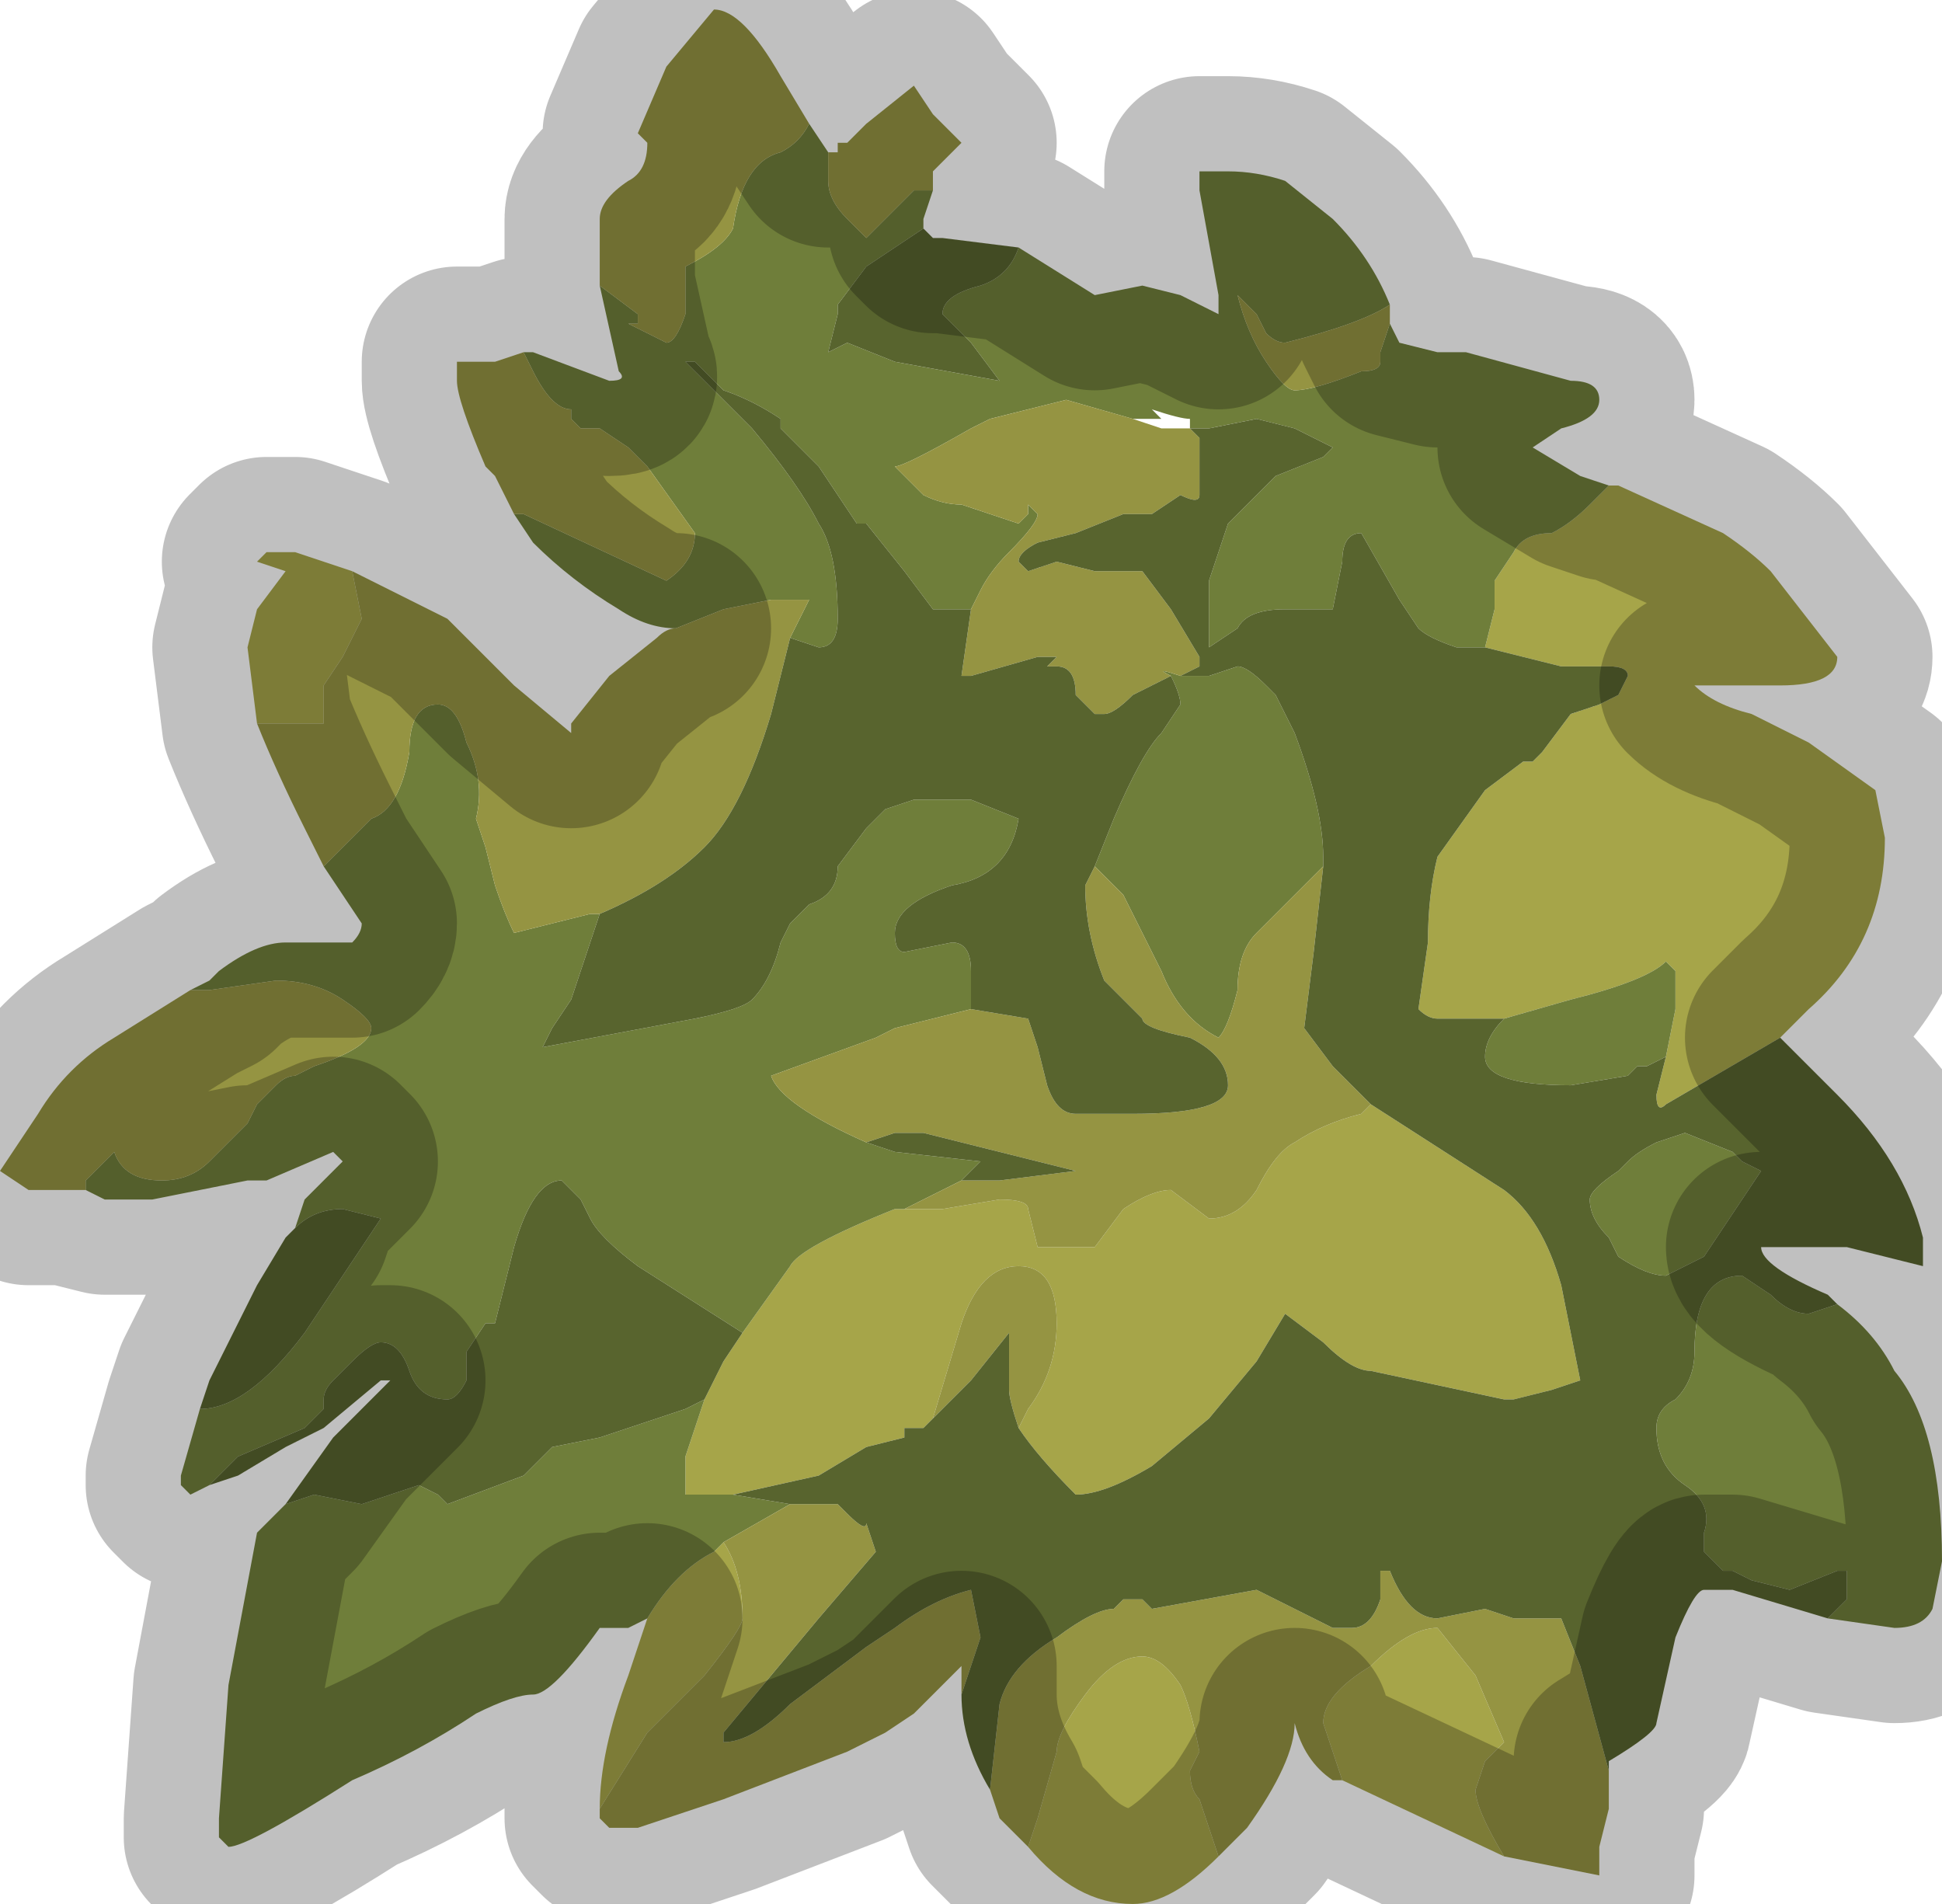 <?xml version="1.0" encoding="UTF-8" standalone="no"?>
<svg xmlns:xlink="http://www.w3.org/1999/xlink" height="10.0px" width="10.2px" xmlns="http://www.w3.org/2000/svg">
  <g transform="matrix(1.0, 0.0, 0.0, 1.0, 5.1, 5.0)">
    <path d="M3.35 -2.45 L3.4 -2.45 3.95 -2.2 Q4.1 -2.1 4.2 -2.0 L4.55 -1.55 Q4.55 -1.4 4.25 -1.4 L3.85 -1.4 3.8 -1.4 Q3.9 -1.3 4.1 -1.25 L4.4 -1.1 4.75 -0.85 4.8 -0.6 Q4.8 -0.05 4.4 0.3 L4.25 0.45 3.65 0.8 Q3.6 0.85 3.6 0.75 L3.65 0.55 3.7 0.3 3.7 0.1 3.65 0.05 Q3.55 0.15 3.15 0.25 L2.8 0.35 2.65 0.35 2.45 0.35 Q2.4 0.35 2.35 0.3 L2.4 -0.05 Q2.4 -0.3 2.45 -0.5 L2.7 -0.85 2.9 -1.0 2.95 -1.0 3.0 -1.05 3.15 -1.25 3.3 -1.3 3.4 -1.35 3.45 -1.45 Q3.45 -1.5 3.35 -1.5 L3.1 -1.5 2.7 -1.6 2.75 -1.8 2.75 -1.95 2.85 -2.1 Q2.9 -2.2 3.05 -2.2 3.15 -2.25 3.25 -2.35 L3.35 -2.45 M2.8 4.75 L1.95 4.35 1.85 4.05 Q1.85 3.9 2.1 3.75 2.3 3.55 2.45 3.55 L2.65 3.8 2.8 4.15 2.7 4.25 2.65 4.4 Q2.65 4.5 2.8 4.75 M1.3 4.75 Q1.05 5.0 0.85 5.0 0.55 5.0 0.3 4.7 L0.35 4.55 0.45 4.2 Q0.45 4.1 0.6 3.9 0.75 3.7 0.9 3.7 1.0 3.7 1.1 3.85 1.15 3.95 1.2 4.2 L1.15 4.3 Q1.15 4.4 1.2 4.45 L1.3 4.75 M-1.95 4.5 Q-1.95 4.2 -1.8 3.8 L-1.7 3.5 Q-1.55 3.25 -1.35 3.15 L-1.3 3.1 Q-1.2 3.25 -1.2 3.5 -1.2 3.55 -1.4 3.8 L-1.7 4.1 -1.95 4.5 M-3.75 -1.2 L-3.8 -1.6 -3.75 -1.8 -3.6 -2.0 -3.75 -2.05 -3.7 -2.1 -3.55 -2.1 -3.25 -2.0 -3.2 -1.75 -3.3 -1.55 -3.4 -1.4 -3.4 -1.2 -3.55 -1.2 -3.75 -1.2 M2.1 0.8 L2.8 1.25 Q3.0 1.4 3.1 1.75 L3.2 2.25 3.05 2.3 2.85 2.35 2.8 2.35 2.1 2.2 Q2.0 2.2 1.85 2.05 L1.65 1.9 1.5 2.15 1.25 2.45 0.95 2.7 Q0.7 2.85 0.55 2.85 0.35 2.65 0.25 2.5 L0.3 2.4 Q0.45 2.2 0.45 1.95 0.45 1.65 0.25 1.65 0.05 1.65 -0.05 1.95 L-0.2 2.45 -0.25 2.5 -0.35 2.5 -0.35 2.55 -0.55 2.6 -0.8 2.75 -1.25 2.85 -1.25 2.85 -1.5 2.85 -1.5 2.65 -1.4 2.35 -1.3 2.15 -1.2 2.0 -0.95 1.65 Q-0.9 1.55 -0.4 1.35 L-0.4 1.35 -0.4 1.35 -0.35 1.35 -0.15 1.35 0.15 1.3 Q0.3 1.3 0.3 1.35 L0.35 1.55 0.65 1.55 0.8 1.35 Q0.95 1.25 1.05 1.25 L1.25 1.4 Q1.4 1.4 1.5 1.25 1.6 1.05 1.7 1.0 1.85 0.9 2.05 0.85 L2.1 0.8" fill="#a6a549" fill-rule="evenodd" stroke="none"/>
    <path d="M2.2 -3.3 L2.25 -3.2 2.45 -3.15 2.6 -3.15 3.15 -3.0 Q3.3 -3.0 3.3 -2.9 3.3 -2.8 3.1 -2.75 L2.95 -2.65 3.2 -2.5 3.35 -2.45 3.25 -2.35 Q3.15 -2.25 3.05 -2.2 2.9 -2.2 2.85 -2.1 L2.75 -1.95 2.75 -1.8 2.7 -1.6 2.55 -1.6 Q2.4 -1.65 2.35 -1.7 L2.25 -1.85 2.05 -2.2 Q1.95 -2.2 1.95 -2.05 L1.9 -1.8 1.65 -1.8 1.65 -1.8 Q1.45 -1.8 1.4 -1.7 L1.25 -1.6 1.25 -1.75 1.25 -1.95 1.35 -2.25 1.6 -2.5 1.85 -2.6 1.9 -2.65 1.7 -2.75 1.5 -2.8 1.25 -2.75 1.1 -2.75 1.15 -2.75 1.15 -2.8 Q1.1 -2.8 0.95 -2.85 L1.0 -2.8 0.85 -2.8 0.5 -2.9 0.1 -2.8 0.0 -2.75 Q-0.35 -2.55 -0.4 -2.55 L-0.25 -2.4 Q-0.15 -2.35 -0.05 -2.35 L0.25 -2.25 0.3 -2.3 0.3 -2.35 0.35 -2.3 Q0.35 -2.25 0.2 -2.1 0.1 -2.0 0.05 -1.9 L0.0 -1.8 -0.2 -1.8 -0.35 -2.0 -0.55 -2.25 -0.6 -2.25 -0.8 -2.55 -1.0 -2.75 -1.0 -2.8 Q-1.15 -2.9 -1.3 -2.95 L-1.45 -3.1 -1.5 -3.1 -1.15 -2.75 Q-0.9 -2.45 -0.8 -2.25 -0.7 -2.1 -0.7 -1.75 -0.7 -1.6 -0.8 -1.6 L-0.95 -1.65 -0.85 -1.85 -1.05 -1.85 -1.3 -1.8 -1.55 -1.7 Q-1.7 -1.7 -1.85 -1.8 -2.1 -1.95 -2.3 -2.15 L-2.4 -2.3 -2.35 -2.3 -1.6 -1.95 Q-1.45 -2.05 -1.45 -2.2 L-1.7 -2.55 -1.8 -2.65 -1.95 -2.75 -2.05 -2.75 -2.1 -2.8 -2.1 -2.85 Q-2.2 -2.85 -2.3 -3.05 L-2.35 -3.15 -2.3 -3.15 -1.9 -3.0 Q-1.8 -3.0 -1.85 -3.05 L-1.95 -3.5 -1.75 -3.35 -1.75 -3.3 -1.8 -3.3 -1.6 -3.2 Q-1.55 -3.2 -1.5 -3.35 L-1.5 -3.6 Q-1.3 -3.7 -1.25 -3.8 -1.2 -4.15 -1.0 -4.2 -0.9 -4.25 -0.85 -4.35 L-0.75 -4.2 -0.7 -4.2 -0.75 -4.2 -0.75 -4.05 Q-0.75 -3.95 -0.65 -3.85 L-0.55 -3.75 -0.45 -3.85 -0.3 -4.0 -0.2 -4.0 -0.25 -3.85 -0.25 -3.8 -0.25 -3.8 -0.55 -3.6 -0.7 -3.4 -0.7 -3.35 -0.75 -3.15 -0.65 -3.2 -0.4 -3.1 0.15 -3.0 0.15 -3.0 0.0 -3.2 -0.15 -3.35 Q-0.15 -3.45 0.05 -3.5 0.2 -3.55 0.25 -3.7 L0.65 -3.45 0.9 -3.5 1.1 -3.45 1.3 -3.35 1.3 -3.45 1.2 -4.0 1.2 -4.1 1.35 -4.1 Q1.5 -4.1 1.65 -4.05 L1.9 -3.85 Q2.1 -3.65 2.2 -3.4 2.05 -3.3 1.65 -3.2 1.6 -3.2 1.55 -3.25 L1.5 -3.35 1.4 -3.45 Q1.45 -3.25 1.55 -3.1 1.65 -2.95 1.7 -2.95 1.8 -2.95 2.05 -3.05 2.15 -3.05 2.15 -3.1 L2.15 -3.15 2.2 -3.3 2.2 -3.3 M4.55 1.85 Q4.75 2.0 4.85 2.2 5.1 2.5 5.1 3.2 L5.05 3.45 Q5.0 3.55 4.85 3.55 L4.5 3.5 4.6 3.4 4.6 3.25 4.55 3.25 4.3 3.35 4.1 3.3 4.0 3.25 3.95 3.25 3.85 3.15 3.85 3.05 Q3.9 2.9 3.75 2.8 3.6 2.7 3.6 2.5 3.6 2.4 3.7 2.35 3.8 2.25 3.8 2.1 3.8 1.7 4.05 1.7 L4.2 1.8 Q4.3 1.9 4.4 1.9 L4.55 1.85 M-1.7 3.5 L-1.7 3.5 -1.8 3.55 -1.95 3.55 Q-2.2 3.9 -2.3 3.9 -2.4 3.9 -2.6 4.0 -2.9 4.2 -3.25 4.35 -3.8 4.7 -3.9 4.7 L-3.95 4.65 -3.95 4.55 -3.9 3.85 -3.75 3.05 -3.6 2.9 -3.45 2.85 -3.2 2.9 -2.9 2.8 -2.8 2.85 -2.75 2.9 -2.35 2.75 -2.2 2.6 -1.95 2.55 -1.5 2.4 -1.4 2.35 -1.5 2.65 -1.5 2.85 -1.25 2.85 -0.95 2.9 -0.95 2.9 -1.3 3.1 -1.35 3.15 Q-1.55 3.25 -1.7 3.5 M-4.0 2.8 L-4.1 2.85 -4.15 2.8 -4.15 2.75 -4.05 2.4 -4.05 2.4 Q-3.8 2.4 -3.5 2.0 L-3.1 1.4 -3.3 1.35 Q-3.45 1.35 -3.55 1.45 L-3.5 1.3 -3.3 1.1 -3.35 1.05 -3.35 1.05 -3.7 1.2 -3.8 1.2 -4.3 1.3 -4.55 1.3 -4.65 1.25 -4.65 1.2 -4.5 1.05 Q-4.45 1.2 -4.25 1.2 -4.1 1.2 -4.0 1.1 L-3.8 0.9 -3.75 0.8 -3.65 0.7 Q-3.6 0.65 -3.55 0.65 L-3.45 0.6 Q-3.15 0.5 -3.15 0.4 -3.15 0.35 -3.3 0.25 -3.45 0.15 -3.65 0.15 L-4.0 0.2 -4.1 0.2 -4.0 0.15 -3.95 0.1 Q-3.75 -0.05 -3.6 -0.05 L-3.25 -0.05 Q-3.2 -0.1 -3.2 -0.15 L-3.4 -0.45 -3.4 -0.45 -3.25 -0.6 -3.15 -0.7 Q-3.0 -0.75 -2.95 -1.05 -2.95 -1.3 -2.8 -1.3 -2.7 -1.3 -2.65 -1.1 -2.55 -0.9 -2.6 -0.7 L-2.55 -0.55 -2.5 -0.35 Q-2.45 -0.2 -2.4 -0.1 L-2.0 -0.2 -1.95 -0.2 -2.1 0.25 -2.2 0.4 -2.25 0.5 -1.45 0.35 Q-1.2 0.3 -1.15 0.25 -1.05 0.15 -1.0 -0.05 L-0.95 -0.15 -0.85 -0.25 Q-0.7 -0.3 -0.7 -0.45 L-0.55 -0.65 -0.45 -0.75 -0.3 -0.8 0.0 -0.8 0.25 -0.7 Q0.2 -0.4 -0.1 -0.35 -0.4 -0.25 -0.4 -0.1 -0.4 0.0 -0.35 0.0 L-0.1 -0.05 Q0.0 -0.05 0.0 0.1 L0.0 0.3 -0.4 0.4 -0.5 0.45 -1.05 0.65 Q-1.0 0.8 -0.55 1.0 L-0.55 1.0 -0.4 1.05 0.05 1.1 -0.05 1.2 -0.35 1.35 -0.4 1.35 -0.4 1.35 -0.4 1.35 Q-0.9 1.55 -0.95 1.65 L-1.2 2.0 -1.75 1.65 Q-1.95 1.5 -2.0 1.4 L-2.05 1.3 -2.15 1.2 Q-2.3 1.2 -2.4 1.55 L-2.5 1.95 -2.55 1.95 -2.65 2.1 -2.65 2.25 Q-2.7 2.35 -2.75 2.35 -2.9 2.35 -2.95 2.2 -3.0 2.05 -3.1 2.05 -3.15 2.05 -3.25 2.15 L-3.35 2.25 Q-3.4 2.3 -3.4 2.35 L-3.4 2.4 -3.5 2.5 -3.85 2.65 -4.0 2.8 -4.0 2.8 M1.4 -3.45 L1.4 -3.45 1.4 -3.45 M1.1 -1.45 L1.25 -1.45 1.4 -1.5 Q1.45 -1.5 1.55 -1.4 L1.6 -1.35 1.7 -1.15 Q1.85 -0.75 1.85 -0.5 L1.85 -0.45 1.5 -0.1 Q1.4 0.0 1.4 0.2 1.35 0.4 1.3 0.45 1.1 0.35 1.0 0.1 L0.8 -0.3 0.65 -0.45 0.75 -0.7 Q0.9 -1.05 1.0 -1.15 L1.1 -1.3 Q1.1 -1.35 1.05 -1.45 0.95 -1.5 1.1 -1.45 L1.1 -1.45 M4.05 1.1 L4.15 1.15 3.95 1.45 3.85 1.6 3.75 1.65 3.65 1.7 Q3.55 1.7 3.4 1.6 L3.35 1.5 Q3.25 1.4 3.25 1.3 3.25 1.25 3.4 1.15 L3.45 1.1 Q3.5 1.05 3.6 1.0 L3.75 0.95 4.0 1.05 4.05 1.1 M2.8 0.35 L3.15 0.25 Q3.55 0.15 3.65 0.05 L3.7 0.1 3.7 0.3 3.65 0.55 3.55 0.6 3.5 0.6 3.45 0.65 3.15 0.7 Q2.7 0.7 2.7 0.55 2.7 0.45 2.8 0.35" fill="#6f7e3a" fill-rule="evenodd" stroke="none"/>
    <path d="M3.35 4.3 L3.35 4.5 3.3 4.7 3.3 4.85 2.8 4.75 Q2.65 4.5 2.65 4.4 L2.7 4.25 2.8 4.15 2.65 3.8 2.45 3.55 Q2.3 3.55 2.1 3.75 1.85 3.9 1.85 4.05 L1.95 4.35 1.9 4.35 Q1.75 4.25 1.7 4.05 1.7 4.25 1.45 4.6 L1.3 4.75 1.2 4.45 Q1.15 4.4 1.15 4.3 L1.2 4.2 Q1.15 3.95 1.1 3.85 1.0 3.7 0.9 3.7 0.75 3.7 0.6 3.9 0.45 4.1 0.45 4.2 L0.35 4.55 0.3 4.7 0.15 4.55 0.1 4.4 0.15 3.95 Q0.2 3.75 0.45 3.6 0.65 3.45 0.75 3.45 L0.8 3.4 Q0.85 3.4 0.85 3.4 0.9 3.4 0.9 3.4 L0.95 3.45 1.5 3.35 1.9 3.55 2.0 3.55 Q2.1 3.55 2.15 3.4 L2.15 3.25 2.2 3.25 Q2.3 3.5 2.45 3.5 L2.7 3.45 2.85 3.5 3.05 3.5 3.1 3.5 3.2 3.75 3.35 4.3 M-0.05 3.9 L-0.05 3.75 -0.3 4.0 -0.45 4.1 -0.65 4.2 -1.3 4.45 -1.75 4.6 -1.9 4.6 -1.95 4.55 -1.95 4.5 -1.7 4.1 -1.4 3.8 Q-1.2 3.55 -1.2 3.5 -1.2 3.25 -1.3 3.1 L-0.95 2.9 -0.95 2.9 -0.7 2.9 -0.65 2.95 Q-0.55 3.05 -0.55 3.0 L-0.5 3.15 -0.8 3.5 -1.3 4.1 -1.3 4.15 Q-1.15 4.15 -0.95 3.95 L-0.55 3.65 -0.4 3.55 Q-0.2 3.4 0.0 3.35 L0.05 3.6 -0.05 3.9 M-4.75 1.25 L-4.95 1.25 -5.1 1.15 -4.9 0.85 Q-4.75 0.6 -4.5 0.45 L-4.1 0.2 -4.0 0.2 -3.65 0.15 Q-3.45 0.15 -3.3 0.25 -3.15 0.35 -3.15 0.4 -3.15 0.5 -3.45 0.6 L-3.55 0.65 Q-3.6 0.65 -3.65 0.7 L-3.75 0.8 -3.8 0.9 -4.0 1.1 Q-4.1 1.2 -4.25 1.2 -4.45 1.2 -4.5 1.05 L-4.65 1.2 -4.65 1.25 -4.75 1.25 M-3.4 -0.45 L-3.5 -0.65 Q-3.65 -0.95 -3.75 -1.2 L-3.55 -1.2 -3.4 -1.2 -3.4 -1.4 -3.3 -1.55 -3.2 -1.75 -3.25 -2.0 -2.75 -1.75 -2.6 -1.6 -2.4 -1.4 -2.1 -1.15 -2.1 -1.2 -1.9 -1.45 -1.65 -1.65 Q-1.6 -1.7 -1.55 -1.7 L-1.3 -1.8 -1.05 -1.85 -0.85 -1.85 -0.95 -1.65 -1.05 -1.25 Q-1.2 -0.75 -1.4 -0.55 -1.6 -0.35 -1.95 -0.2 L-2.0 -0.2 -2.4 -0.1 Q-2.45 -0.2 -2.5 -0.35 L-2.55 -0.55 -2.6 -0.7 Q-2.55 -0.9 -2.65 -1.1 -2.7 -1.3 -2.8 -1.3 -2.95 -1.3 -2.95 -1.05 -3.0 -0.75 -3.15 -0.7 L-3.25 -0.6 -3.4 -0.45 -3.4 -0.45 M-2.4 -2.3 L-2.5 -2.5 -2.55 -2.55 Q-2.7 -2.9 -2.7 -3.0 L-2.7 -3.1 -2.5 -3.1 -2.35 -3.15 -2.3 -3.05 Q-2.2 -2.85 -2.1 -2.85 L-2.1 -2.8 -2.05 -2.75 -1.95 -2.75 -1.8 -2.65 -1.7 -2.55 -1.45 -2.2 Q-1.45 -2.05 -1.6 -1.95 L-2.35 -2.3 -2.4 -2.3 M-1.95 -3.5 L-1.95 -3.85 Q-1.95 -3.95 -1.8 -4.05 -1.7 -4.1 -1.7 -4.25 L-1.75 -4.3 -1.75 -4.3 -1.6 -4.65 -1.35 -4.95 Q-1.2 -4.95 -1.0 -4.6 L-0.85 -4.35 Q-0.9 -4.25 -1.0 -4.2 -1.2 -4.15 -1.25 -3.8 -1.3 -3.7 -1.5 -3.6 L-1.5 -3.35 Q-1.55 -3.2 -1.6 -3.2 L-1.8 -3.3 -1.75 -3.3 -1.75 -3.35 -1.95 -3.5 M-0.7 -4.2 L-0.7 -4.25 -0.65 -4.25 -0.55 -4.35 -0.3 -4.55 -0.2 -4.4 -0.05 -4.25 -0.2 -4.1 -0.2 -4.0 -0.3 -4.0 -0.45 -3.85 -0.55 -3.75 -0.65 -3.85 Q-0.75 -3.95 -0.75 -4.05 L-0.75 -4.2 -0.7 -4.2 M2.2 -3.4 L2.2 -3.3 2.2 -3.3 2.15 -3.15 2.15 -3.1 Q2.15 -3.05 2.05 -3.05 1.8 -2.95 1.7 -2.95 1.65 -2.95 1.55 -3.1 1.45 -3.25 1.4 -3.45 L1.5 -3.35 1.55 -3.25 Q1.6 -3.2 1.65 -3.2 2.05 -3.3 2.2 -3.4 M0.0 -1.8 L0.05 -1.9 Q0.1 -2.0 0.2 -2.1 0.35 -2.25 0.35 -2.3 L0.3 -2.35 0.3 -2.3 0.25 -2.25 -0.05 -2.35 Q-0.15 -2.35 -0.25 -2.4 L-0.4 -2.55 Q-0.35 -2.55 0.0 -2.75 L0.1 -2.8 0.5 -2.9 0.85 -2.8 1.0 -2.75 1.15 -2.75 1.2 -2.7 1.2 -2.4 Q1.2 -2.35 1.1 -2.4 L0.95 -2.3 0.8 -2.3 0.55 -2.2 0.35 -2.15 Q0.25 -2.1 0.25 -2.05 L0.3 -2.0 0.3 -2.0 0.45 -2.05 0.65 -2.0 0.9 -2.0 1.05 -1.8 1.2 -1.55 1.2 -1.5 1.1 -1.45 1.1 -1.45 Q0.95 -1.5 1.05 -1.45 L1.05 -1.45 0.95 -1.4 0.85 -1.35 Q0.75 -1.25 0.7 -1.25 L0.65 -1.25 0.55 -1.35 Q0.55 -1.5 0.45 -1.5 L0.4 -1.5 0.45 -1.55 0.35 -1.55 0.0 -1.45 -0.05 -1.45 -0.05 -1.45 0.0 -1.8 M1.85 -0.45 L1.8 0.0 1.75 0.4 1.9 0.6 2.1 0.8 2.05 0.85 Q1.85 0.9 1.7 1.0 1.6 1.05 1.5 1.25 1.4 1.4 1.25 1.4 L1.05 1.25 Q0.95 1.25 0.8 1.35 L0.65 1.55 0.35 1.55 0.3 1.35 Q0.3 1.3 0.15 1.3 L-0.15 1.35 -0.35 1.35 -0.05 1.2 0.15 1.2 0.55 1.15 -0.25 0.95 -0.4 0.95 -0.55 1.0 -0.55 1.0 Q-1.0 0.8 -1.05 0.65 L-0.5 0.45 -0.4 0.4 0.0 0.3 0.0 0.3 0.3 0.35 0.35 0.5 0.4 0.7 Q0.45 0.85 0.55 0.85 L0.85 0.85 Q1.35 0.85 1.35 0.7 1.35 0.55 1.15 0.45 0.9 0.4 0.9 0.35 L0.7 0.15 Q0.6 -0.1 0.6 -0.35 L0.65 -0.45 0.8 -0.3 1.0 0.1 Q1.1 0.35 1.3 0.45 1.35 0.4 1.4 0.2 1.4 0.0 1.5 -0.1 L1.85 -0.45 M0.25 2.5 Q0.2 2.35 0.2 2.3 L0.2 2.0 0.0 2.25 -0.2 2.45 -0.05 1.95 Q0.05 1.65 0.25 1.65 0.45 1.65 0.45 1.95 0.45 2.2 0.3 2.4 L0.25 2.5" fill="#959442" fill-rule="evenodd" stroke="none"/>
    <path d="M4.25 0.45 L4.55 0.75 Q4.9 1.1 5.0 1.5 L5.0 1.65 4.6 1.55 4.15 1.55 Q4.15 1.65 4.5 1.8 L4.55 1.85 4.4 1.9 Q4.3 1.9 4.2 1.8 L4.05 1.7 Q3.8 1.7 3.8 2.1 3.8 2.25 3.7 2.35 3.6 2.4 3.6 2.5 3.6 2.7 3.75 2.8 3.9 2.9 3.85 3.05 L3.85 3.15 3.95 3.25 4.0 3.25 4.1 3.3 4.3 3.35 4.55 3.25 4.6 3.25 4.6 3.4 4.5 3.5 4.0 3.35 3.85 3.35 Q3.8 3.35 3.7 3.6 L3.6 4.05 Q3.6 4.1 3.35 4.25 L3.35 4.3 3.2 3.75 3.1 3.5 3.05 3.5 2.85 3.5 2.7 3.45 2.45 3.5 Q2.3 3.5 2.2 3.25 L2.15 3.25 2.15 3.4 Q2.1 3.55 2.0 3.55 L1.9 3.55 1.5 3.35 0.95 3.45 0.9 3.4 Q0.9 3.4 0.85 3.4 0.85 3.4 0.8 3.4 L0.75 3.45 Q0.65 3.45 0.45 3.6 0.2 3.75 0.15 3.95 L0.1 4.4 Q-0.05 4.15 -0.05 3.9 L0.05 3.6 0.0 3.35 Q-0.2 3.4 -0.4 3.55 L-0.55 3.65 -0.95 3.95 Q-1.15 4.15 -1.3 4.15 L-1.3 4.1 -0.8 3.5 -0.5 3.15 -0.55 3.0 Q-0.55 3.05 -0.65 2.95 L-0.7 2.9 -0.95 2.9 -1.25 2.85 -1.25 2.85 -0.8 2.75 -0.55 2.6 -0.35 2.55 -0.35 2.5 -0.25 2.5 -0.2 2.45 0.0 2.25 0.2 2.0 0.2 2.3 Q0.2 2.35 0.25 2.5 0.35 2.65 0.55 2.85 0.7 2.85 0.95 2.7 L1.25 2.45 1.5 2.15 1.65 1.9 1.85 2.05 Q2.0 2.2 2.1 2.2 L2.8 2.35 2.85 2.35 3.05 2.3 3.2 2.25 3.1 1.75 Q3.0 1.4 2.8 1.25 L2.1 0.8 1.9 0.6 1.75 0.4 1.8 0.0 1.85 -0.45 1.85 -0.5 Q1.85 -0.75 1.7 -1.15 L1.6 -1.35 1.55 -1.4 Q1.45 -1.5 1.4 -1.5 L1.25 -1.45 1.1 -1.45 1.2 -1.5 1.2 -1.55 1.05 -1.8 0.9 -2.0 0.65 -2.0 0.45 -2.05 0.3 -2.0 0.3 -2.0 0.25 -2.05 Q0.25 -2.1 0.35 -2.15 L0.55 -2.2 0.8 -2.3 0.95 -2.3 1.1 -2.4 Q1.2 -2.35 1.2 -2.4 L1.2 -2.7 1.15 -2.75 1.0 -2.75 1.1 -2.75 1.25 -2.75 1.5 -2.8 1.7 -2.75 1.9 -2.65 1.85 -2.6 1.6 -2.5 1.35 -2.25 1.25 -1.95 1.25 -1.75 1.25 -1.6 1.4 -1.7 Q1.45 -1.8 1.65 -1.8 L1.65 -1.8 1.9 -1.8 1.95 -2.05 Q1.95 -2.2 2.05 -2.2 L2.25 -1.85 2.35 -1.7 Q2.4 -1.65 2.55 -1.6 L2.7 -1.6 3.1 -1.5 3.35 -1.5 Q3.45 -1.5 3.45 -1.45 L3.4 -1.35 3.3 -1.3 3.15 -1.25 3.0 -1.05 2.95 -1.0 2.9 -1.0 2.7 -0.85 2.45 -0.5 Q2.4 -0.3 2.4 -0.05 L2.35 0.3 Q2.4 0.35 2.45 0.35 L2.65 0.35 2.8 0.35 Q2.7 0.45 2.7 0.55 2.7 0.7 3.15 0.7 L3.45 0.65 3.5 0.6 3.55 0.6 3.65 0.55 3.6 0.75 Q3.6 0.85 3.65 0.8 L4.25 0.45 M-3.6 2.9 L-3.35 2.55 -3.35 2.55 -3.05 2.25 -3.1 2.25 -3.4 2.5 -3.6 2.6 -3.85 2.75 -4.0 2.8 -4.0 2.8 -3.85 2.65 -3.5 2.5 -3.4 2.4 -3.4 2.35 Q-3.4 2.3 -3.35 2.25 L-3.25 2.15 Q-3.15 2.05 -3.1 2.05 -3.0 2.05 -2.95 2.2 -2.9 2.35 -2.75 2.35 -2.7 2.35 -2.65 2.25 L-2.65 2.1 -2.55 1.95 -2.5 1.95 -2.4 1.55 Q-2.3 1.2 -2.15 1.2 L-2.05 1.3 -2.0 1.4 Q-1.95 1.5 -1.75 1.65 L-1.2 2.0 -1.3 2.15 -1.4 2.35 -1.5 2.4 -1.95 2.55 -2.2 2.6 -2.35 2.75 -2.75 2.9 -2.8 2.85 -2.9 2.8 -3.2 2.9 -3.45 2.85 -3.6 2.9 M-4.05 2.4 L-4.0 2.25 -3.75 1.75 -3.6 1.5 -3.55 1.45 Q-3.45 1.35 -3.3 1.35 L-3.1 1.4 -3.5 2.0 Q-3.8 2.4 -4.05 2.4 L-4.05 2.4 M-0.25 -3.8 L-0.2 -3.75 -0.2 -3.75 -0.15 -3.75 0.25 -3.7 Q0.2 -3.55 0.05 -3.5 -0.15 -3.45 -0.15 -3.35 L0.0 -3.2 0.15 -3.0 0.15 -3.0 -0.4 -3.1 -0.65 -3.2 -0.75 -3.15 -0.7 -3.35 -0.7 -3.4 -0.55 -3.6 -0.25 -3.8 -0.25 -3.8 M1.05 -1.45 Q1.1 -1.35 1.1 -1.3 L1.0 -1.15 Q0.9 -1.05 0.75 -0.7 L0.65 -0.45 0.6 -0.35 Q0.6 -0.1 0.7 0.15 L0.9 0.35 Q0.9 0.4 1.15 0.45 1.35 0.55 1.35 0.7 1.35 0.85 0.85 0.85 L0.55 0.85 Q0.45 0.85 0.4 0.7 L0.35 0.5 0.3 0.35 0.0 0.3 0.0 0.3 0.0 0.1 Q0.0 -0.05 -0.1 -0.05 L-0.35 0.0 Q-0.4 0.0 -0.4 -0.1 -0.4 -0.25 -0.1 -0.35 0.2 -0.4 0.25 -0.7 L0.0 -0.8 -0.3 -0.8 -0.45 -0.75 -0.55 -0.65 -0.7 -0.45 Q-0.7 -0.3 -0.85 -0.25 L-0.95 -0.15 -1.0 -0.05 Q-1.05 0.15 -1.15 0.25 -1.2 0.3 -1.45 0.35 L-2.25 0.5 -2.2 0.4 -2.1 0.25 -1.95 -0.2 Q-1.6 -0.35 -1.4 -0.55 -1.2 -0.75 -1.05 -1.25 L-0.95 -1.65 -0.8 -1.6 Q-0.7 -1.6 -0.7 -1.75 -0.7 -2.1 -0.8 -2.25 -0.9 -2.45 -1.15 -2.75 L-1.5 -3.1 -1.45 -3.1 -1.3 -2.95 Q-1.15 -2.9 -1.0 -2.8 L-1.0 -2.75 -0.8 -2.55 -0.6 -2.25 -0.55 -2.25 -0.35 -2.0 -0.2 -1.8 0.0 -1.8 -0.05 -1.45 -0.05 -1.45 0.0 -1.45 0.35 -1.55 0.45 -1.55 0.4 -1.5 0.45 -1.5 Q0.55 -1.5 0.55 -1.35 L0.65 -1.25 0.7 -1.25 Q0.75 -1.25 0.85 -1.35 L0.95 -1.4 1.05 -1.45 1.05 -1.45 M4.05 1.1 L4.0 1.05 3.75 0.95 3.6 1.0 Q3.5 1.05 3.45 1.1 L3.4 1.15 Q3.25 1.25 3.25 1.3 3.25 1.4 3.35 1.5 L3.4 1.6 Q3.55 1.7 3.65 1.7 L3.75 1.65 3.85 1.6 3.95 1.45 4.15 1.15 4.05 1.1 M-0.55 1.0 L-0.4 0.95 -0.25 0.95 0.55 1.15 0.15 1.2 -0.05 1.2 0.05 1.1 -0.4 1.05 -0.55 1.0" fill="#58642e" fill-rule="evenodd" stroke="none"/>
    <path d="M2.2 -3.3 L2.25 -3.2 2.45 -3.15 2.6 -3.15 3.15 -3.0 Q3.3 -3.0 3.3 -2.9 3.3 -2.8 3.1 -2.75 L2.95 -2.65 3.2 -2.5 3.35 -2.45 3.4 -2.45 3.95 -2.2 Q4.1 -2.1 4.2 -2.0 L4.55 -1.55 Q4.55 -1.4 4.25 -1.4 L3.85 -1.4 3.8 -1.4 Q3.9 -1.3 4.1 -1.25 L4.4 -1.1 4.75 -0.85 4.8 -0.6 Q4.8 -0.05 4.4 0.3 L4.25 0.45 4.55 0.75 Q4.9 1.1 5.0 1.5 L5.0 1.65 4.6 1.55 4.15 1.55 Q4.15 1.65 4.5 1.8 L4.55 1.85 Q4.75 2.0 4.85 2.2 5.1 2.5 5.1 3.2 L5.05 3.45 Q5.0 3.55 4.85 3.55 L4.5 3.5 4.0 3.35 3.85 3.35 Q3.8 3.35 3.7 3.6 L3.6 4.05 Q3.6 4.1 3.35 4.25 L3.35 4.3 3.35 4.5 3.3 4.7 3.3 4.85 2.8 4.75 1.95 4.35 1.9 4.35 Q1.75 4.25 1.7 4.05 1.7 4.25 1.45 4.6 L1.3 4.75 Q1.05 5.0 0.85 5.0 0.55 5.0 0.3 4.7 L0.15 4.55 0.1 4.4 Q-0.05 4.15 -0.05 3.9 L-0.05 3.75 -0.3 4.0 -0.45 4.1 -0.65 4.2 -1.3 4.45 -1.75 4.6 -1.9 4.6 -1.95 4.55 -1.95 4.5 Q-1.95 4.2 -1.8 3.8 L-1.7 3.5 -1.7 3.5 -1.8 3.55 -1.95 3.55 Q-2.2 3.9 -2.3 3.9 -2.4 3.9 -2.6 4.0 -2.9 4.2 -3.25 4.35 -3.8 4.7 -3.9 4.7 L-3.95 4.65 -3.95 4.55 -3.9 3.85 -3.75 3.05 -3.6 2.9 -3.35 2.55 -3.35 2.55 -3.05 2.25 -3.1 2.25 -3.4 2.5 -3.6 2.6 -3.85 2.75 -4.0 2.8 -4.1 2.85 -4.15 2.8 -4.15 2.75 -4.05 2.4 -4.0 2.25 -3.75 1.75 -3.6 1.5 -3.55 1.45 -3.5 1.3 -3.3 1.1 -3.35 1.05 -3.35 1.05 -3.7 1.2 -3.8 1.2 -4.3 1.3 -4.55 1.3 -4.75 1.25 -4.95 1.25 -5.1 1.15 -4.9 0.85 Q-4.75 0.6 -4.5 0.45 L-4.1 0.2 -4.0 0.15 -3.95 0.1 Q-3.75 -0.05 -3.6 -0.05 L-3.25 -0.05 Q-3.2 -0.1 -3.2 -0.15 L-3.4 -0.45 -3.5 -0.65 Q-3.65 -0.95 -3.75 -1.2 L-3.8 -1.6 -3.75 -1.8 -3.6 -2.0 -3.75 -2.05 -3.7 -2.1 -3.55 -2.1 -3.25 -2.0 -2.75 -1.75 -2.6 -1.6 -2.4 -1.4 -2.1 -1.15 -2.1 -1.2 -1.9 -1.45 -1.65 -1.65 Q-1.6 -1.7 -1.55 -1.7 -1.7 -1.7 -1.85 -1.8 -2.1 -1.95 -2.3 -2.15 L-2.4 -2.3 -2.5 -2.5 -2.55 -2.55 Q-2.7 -2.9 -2.7 -3.0 L-2.7 -3.1 -2.5 -3.1 -2.35 -3.15 -2.3 -3.15 -1.9 -3.0 Q-1.8 -3.0 -1.85 -3.05 L-1.95 -3.5 -1.95 -3.85 Q-1.95 -3.95 -1.8 -4.05 -1.7 -4.1 -1.7 -4.25 L-1.75 -4.3 -1.75 -4.3 -1.6 -4.65 -1.35 -4.95 Q-1.2 -4.95 -1.0 -4.6 L-0.85 -4.35 -0.75 -4.2 -0.7 -4.2 -0.7 -4.25 -0.65 -4.25 -0.55 -4.35 -0.3 -4.55 -0.2 -4.4 -0.05 -4.25 -0.2 -4.1 -0.2 -4.0 -0.25 -3.85 -0.25 -3.8 -0.2 -3.75 -0.2 -3.75 -0.15 -3.75 0.25 -3.7 0.65 -3.45 0.9 -3.5 1.1 -3.45 1.3 -3.35 1.3 -3.45 1.2 -4.0 1.2 -4.1 1.35 -4.1 Q1.5 -4.1 1.65 -4.05 L1.9 -3.85 Q2.1 -3.65 2.2 -3.4 L2.2 -3.3 Z" fill="none" stroke="#000000" stroke-linecap="round" stroke-linejoin="round" stroke-opacity="0.247" stroke-width="1.0"/>
  </g>
</svg>
